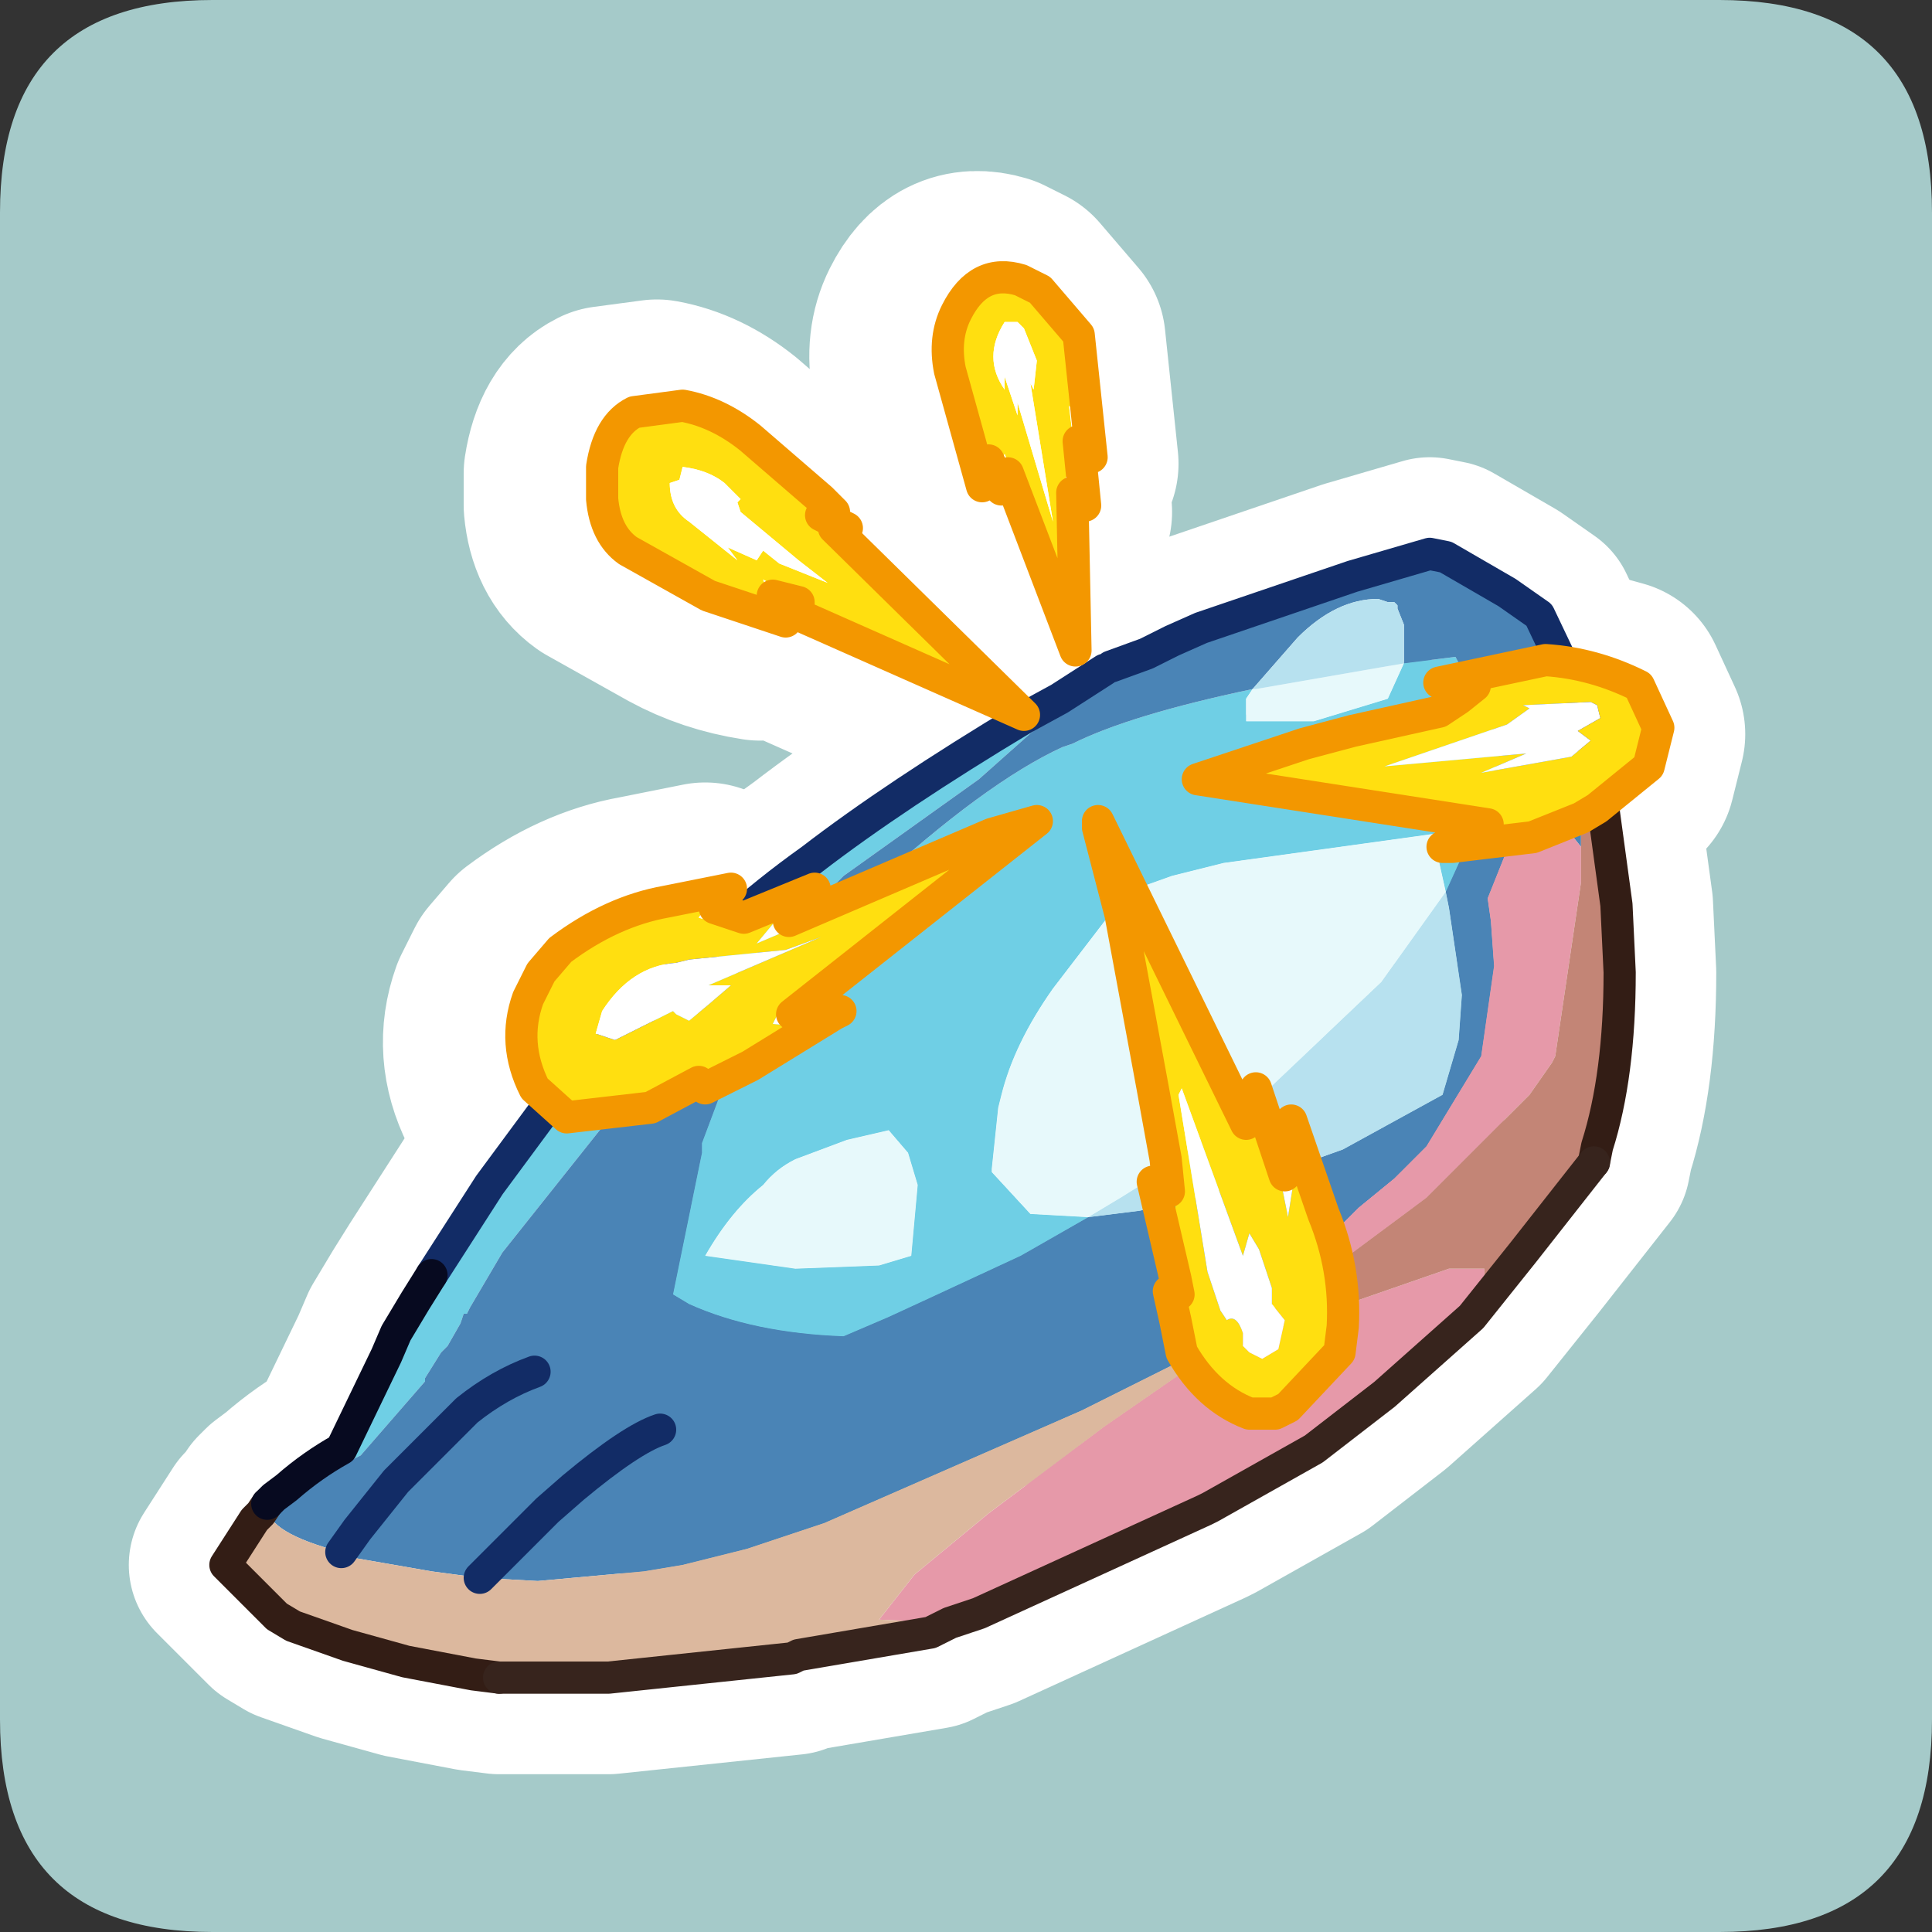<?xml version="1.0" encoding="UTF-8" standalone="no"?>
<svg xmlns:ffdec="https://www.free-decompiler.com/flash" xmlns:xlink="http://www.w3.org/1999/xlink" ffdec:objectType="frame" height="30.0px" width="30.0px" xmlns="http://www.w3.org/2000/svg">
  <rect width="100%" height="100%" fill="#333333" stroke="none"/>
  <g transform="matrix(1.0, 0.0, 0.0, 1.0, 0.0, 0.0)">
    <use ffdec:characterId="1" height="30.0" transform="matrix(1.0, 0.0, 0.0, 1.0, 0.0, 0.0)" width="30.0" xlink:href="#shape0"/>
  </g>
  <defs>
    <g id="shape0" transform="matrix(1.0, 0.0, 0.0, 1.0, 0.0, 0.0)">
      <path d="M0.0 0.0 L30.0 0.0 30.0 30.0 0.0 30.0 0.0 0.0" fill="#33cc66" fill-opacity="0.0" fill-rule="evenodd" stroke="none"/>
      <path d="M30.0 3.3 L30.0 26.7 Q30.0 30.0 26.7 30.0 L3.3 30.0 Q0.0 30.0 0.0 26.7 L0.0 3.3 Q0.0 0.0 3.3 0.0 L26.7 0.0 Q30.0 0.0 30.0 3.3" fill="#a5cac9" fill-rule="evenodd" stroke="none"/>
      <path d="M8.3 14.85 Q9.1 14.25 9.95 14.1 L10.95 13.9 10.7 14.2 11.15 14.35 12.25 13.9 11.85 14.4 15.0 13.05 15.7 12.85 11.9 15.85 12.65 15.8 12.55 15.85 11.25 16.65 10.55 17.0 10.45 16.9 9.7 17.3 8.4 17.45 7.9 17.0 Q7.55 16.3 7.8 15.6 L8.0 15.2 8.3 14.85 M15.45 4.45 L15.75 4.6 16.35 5.3 16.55 7.2 16.35 6.95 16.45 7.95 16.25 7.75 16.3 10.2 15.25 7.45 15.15 7.7 14.95 7.25 14.85 7.65 14.35 5.85 Q14.25 5.35 14.45 4.95 14.8 4.25 15.45 4.45 M12.55 8.05 L12.35 8.1 12.75 8.3 12.55 8.3 15.5 11.2 12.0 9.65 12.0 9.45 11.6 9.35 11.8 9.75 Q11.15 9.65 10.6 9.35 L9.35 8.65 Q9.0 8.4 8.95 7.85 L8.95 7.35 Q9.05 6.7 9.45 6.5 L10.2 6.4 Q10.75 6.5 11.25 6.9 L12.35 7.85 12.55 8.05 M17.0 14.3 L16.65 12.95 16.65 12.85 18.95 17.55 19.1 17.0 19.55 18.35 19.65 17.5 20.15 18.95 Q20.5 19.8 20.45 20.7 L20.4 21.1 Q20.1 21.75 19.6 21.95 L19.4 22.05 19.0 22.05 Q18.35 21.8 17.95 21.1 L17.85 20.6 17.75 20.15 17.85 20.15 17.9 20.2 17.85 19.95 17.5 18.45 17.75 18.6 17.7 18.1 17.5 17.0 17.0 14.3 M23.6 10.35 L25.05 10.75 25.35 11.4 25.2 12.0 24.4 12.65 24.15 12.8 23.4 13.1 22.15 13.25 22.0 13.25 22.7 12.9 18.2 12.2 19.85 11.65 20.6 11.45 21.95 11.15 22.25 10.95 22.5 10.75 21.95 10.7 23.6 10.35 Z" fill="none" stroke="#ffffff" stroke-linecap="round" stroke-linejoin="round" stroke-width="3.5"/>
      <path d="M24.4 10.6 L24.65 11.2 24.8 11.8 24.8 11.85 25.1 14.05 25.15 15.1 Q25.15 16.7 24.8 17.8 L24.75 18.05 23.65 19.45 22.85 20.45 23.05 19.9 23.05 19.7 22.5 19.7 20.05 20.55 18.45 21.25 18.45 21.2 19.3 20.6 19.4 20.55 19.75 20.35 20.4 19.9 22.15 18.6 23.75 17.0 24.1 16.5 24.15 16.4 24.55 13.7 24.55 13.15 24.55 12.75 24.5 11.55 24.4 10.6" fill="#c38576" fill-rule="evenodd" stroke="none"/>
      <path d="M24.4 10.6 L24.5 11.55 24.55 12.75 24.55 13.15 24.35 12.9 23.9 12.5 Q23.7 12.5 23.4 13.05 L23.4 13.2 23.1 13.95 23.15 14.3 23.2 15.0 23.0 16.4 22.15 17.8 21.65 18.3 21.1 18.75 19.85 20.0 20.05 20.0 19.7 20.3 19.4 20.55 19.3 20.6 18.3 21.15 16.9 21.85 16.8 21.9 12.8 23.65 11.6 24.05 10.6 24.3 10.0 24.4 8.35 24.55 7.45 24.5 6.7 24.4 5.55 24.2 5.3 24.1 Q4.15 23.8 4.15 23.4 L4.15 23.35 4.25 23.25 4.5 23.15 4.9 22.95 5.6 22.6 6.6 21.45 6.6 21.4 6.85 21.0 6.95 20.9 7.15 20.55 7.2 20.4 7.25 20.4 7.3 20.3 7.8 19.45 9.75 17.0 9.85 16.85 10.55 16.05 11.05 15.5 11.85 14.7 12.85 13.85 13.1 13.6 15.2 12.1 16.1 11.3 16.45 10.85 17.15 10.4 17.25 10.35 17.8 10.15 18.2 9.95 18.65 9.75 21.0 8.95 22.2 8.6 22.45 8.65 23.4 9.2 23.9 9.55 24.4 10.6 M21.8 10.3 L21.8 10.15 21.8 9.7 21.7 9.45 21.7 9.4 21.65 9.35 21.55 9.35 21.4 9.3 Q20.75 9.3 20.15 9.9 L19.45 10.7 Q17.55 11.1 16.65 11.55 L16.5 11.6 Q15.3 12.15 13.5 13.8 L12.95 14.4 12.35 15.0 11.35 16.55 10.9 17.75 10.9 17.9 10.45 20.1 10.7 20.25 Q11.7 20.7 13.1 20.75 L13.8 20.45 14.45 20.15 15.85 19.5 16.9 18.9 17.7 18.8 18.55 18.6 20.15 18.1 20.85 17.85 22.4 17.0 22.65 16.15 22.7 15.45 22.5 14.1 22.45 13.85 22.95 12.75 23.3 11.65 23.1 11.15 22.6 10.2 21.8 10.3 M19.85 20.0 L19.8 20.0 19.8 20.1 19.85 20.0 M10.25 22.2 Q9.8 22.35 8.9 23.1 L8.5 23.45 7.45 24.5 8.5 23.45 8.9 23.1 Q9.8 22.35 10.25 22.2 M8.3 21.3 Q7.75 21.5 7.25 21.9 L6.15 23.0 5.55 23.75 5.3 24.1 5.55 23.75 6.15 23.0 7.25 21.9 Q7.75 21.5 8.3 21.3" fill="#4a84b6" fill-rule="evenodd" stroke="none"/>
      <path d="M19.45 10.7 L20.15 9.9 Q20.75 9.3 21.4 9.3 L21.55 9.35 21.65 9.35 21.7 9.4 21.7 9.45 21.8 9.7 21.8 10.15 21.8 10.3 19.5 10.7 19.45 10.7 M22.45 13.85 L22.5 14.1 22.7 15.45 22.65 16.15 22.4 17.0 20.85 17.85 20.15 18.1 18.55 18.6 17.7 18.8 16.9 18.9 17.4 18.6 17.8 18.35 19.5 17.1 21.45 15.25 22.45 13.85" fill="#b7e1ef" fill-rule="evenodd" stroke="none"/>
      <path d="M19.45 10.7 L19.5 10.7 21.8 10.3 21.55 10.85 20.4 11.2 19.35 11.2 19.35 10.85 19.45 10.7 M16.9 18.9 L16.0 18.85 15.4 18.2 15.4 18.15 15.5 17.2 15.55 17.0 Q15.75 16.2 16.35 15.35 L17.5 13.85 18.2 13.6 19.0 13.4 22.25 12.95 22.45 13.85 21.45 15.25 19.5 17.1 17.8 18.35 17.4 18.6 16.9 18.9 M13.8 17.55 L14.1 17.9 14.25 18.4 14.15 19.5 13.65 19.65 12.35 19.7 10.95 19.5 Q11.35 18.8 11.85 18.4 12.05 18.15 12.35 18.0 L13.15 17.7 13.8 17.55" fill="#e7f9fb" fill-rule="evenodd" stroke="none"/>
      <path d="M4.25 23.25 L4.45 23.1 Q4.85 22.75 5.3 22.5 L6.0 21.05 6.15 20.7 6.45 20.2 6.7 19.8 7.15 19.1 7.6 18.4 8.45 17.25 9.15 16.55 9.95 15.7 11.0 14.65 11.35 14.35 Q11.9 13.85 12.6 13.35 13.9 12.35 15.9 11.15 L16.45 10.85 16.1 11.3 15.2 12.1 13.1 13.6 12.85 13.85 11.85 14.7 11.05 15.5 10.55 16.05 9.85 16.85 9.75 17.0 7.8 19.45 7.3 20.3 7.25 20.4 7.2 20.4 7.15 20.55 6.95 20.9 6.85 21.0 6.6 21.4 6.6 21.45 5.6 22.6 4.9 22.95 4.5 23.15 4.25 23.25 M21.8 10.3 L22.6 10.2 23.1 11.15 23.3 11.65 22.95 12.75 22.45 13.85 22.25 12.95 19.0 13.4 18.2 13.6 17.5 13.85 16.35 15.35 Q15.75 16.2 15.55 17.0 L15.5 17.2 15.4 18.15 15.4 18.2 16.0 18.85 16.9 18.9 15.85 19.5 14.45 20.15 13.8 20.45 13.1 20.75 Q11.7 20.7 10.7 20.25 L10.45 20.1 10.9 17.9 10.9 17.75 11.35 16.55 12.35 15.0 12.95 14.4 13.5 13.8 Q15.3 12.15 16.5 11.6 L16.65 11.55 Q17.55 11.1 19.45 10.7 L19.35 10.85 19.35 11.2 20.4 11.2 21.55 10.85 21.8 10.3 M13.8 17.55 L13.15 17.7 12.35 18.0 Q12.05 18.15 11.85 18.4 11.35 18.8 10.95 19.5 L12.35 19.7 13.65 19.65 14.15 19.5 14.25 18.4 14.1 17.9 13.8 17.55" fill="#6fcfe5" fill-rule="evenodd" stroke="none"/>
      <path d="M24.55 13.15 L24.55 13.7 24.15 16.4 24.1 16.5 23.75 17.0 22.15 18.6 20.4 19.9 20.05 20.0 19.85 20.0 21.1 18.75 21.65 18.3 22.15 17.8 23.0 16.4 23.2 15.0 23.15 14.3 23.1 13.95 23.4 13.2 23.4 13.05 Q23.7 12.5 23.9 12.5 L24.35 12.9 24.55 13.15 M18.45 21.25 L20.05 20.55 22.5 19.7 23.05 19.7 23.05 19.9 22.85 20.45 21.5 21.65 20.4 22.5 18.8 23.4 18.7 23.45 15.2 25.05 14.75 25.2 13.65 25.15 14.2 24.45 15.35 23.5 17.15 22.15 18.45 21.25" fill="#e699a9" fill-rule="evenodd" stroke="none"/>
      <path d="M19.3 20.6 L18.45 21.2 18.45 21.25 17.15 22.15 15.35 23.5 14.2 24.45 13.65 25.15 14.75 25.2 14.45 25.35 12.4 25.7 12.3 25.75 9.45 26.05 9.4 26.05 7.75 26.05 7.35 26.0 6.3 25.8 5.4 25.55 4.55 25.25 4.3 25.1 3.5 24.3 3.95 23.6 4.05 23.5 4.15 23.35 4.15 23.4 Q4.15 23.8 5.3 24.1 L5.55 24.2 6.7 24.4 7.45 24.5 8.35 24.55 10.0 24.4 10.6 24.3 11.6 24.05 12.8 23.65 16.8 21.9 16.9 21.85 18.3 21.15 19.3 20.6" fill="#dcb89e" fill-rule="evenodd" stroke="none"/>
      <path d="M22.85 20.45 L23.65 19.45 24.75 18.05 24.8 17.8 Q25.15 16.7 25.15 15.1 L25.1 14.05 24.8 11.85 24.8 11.8 24.65 11.2 24.4 10.6 23.9 9.55 23.4 9.2 22.45 8.65 22.2 8.6 21.0 8.95 18.65 9.75 18.2 9.95 17.8 10.15 17.25 10.35 M22.85 20.45 L21.5 21.65 20.4 22.5 18.8 23.4 18.7 23.45 15.2 25.05 14.75 25.2 14.45 25.35 12.4 25.7 12.3 25.75 9.45 26.05 9.4 26.05 7.75 26.05 7.35 26.0 6.3 25.8 5.4 25.55 4.55 25.25 4.3 25.1 3.5 24.3 3.95 23.6 4.05 23.5 4.15 23.35 4.25 23.25 4.45 23.1 Q4.85 22.75 5.3 22.5 L6.0 21.05 6.15 20.7 6.45 20.2 6.7 19.8 7.15 19.1 7.6 18.4 8.45 17.25 9.15 16.55 9.95 15.7 11.0 14.65 11.35 14.35 Q11.9 13.85 12.6 13.35 13.9 12.35 15.9 11.15 L16.45 10.85 17.15 10.4 M5.3 24.1 L5.55 23.75 6.15 23.0 7.25 21.9 Q7.75 21.5 8.3 21.3 M7.45 24.5 L8.5 23.45 8.9 23.1 Q9.8 22.35 10.25 22.2" fill="none" stroke="#ffffff" stroke-linecap="round" stroke-linejoin="round" stroke-width="3.0"/>
      <path d="M6.7 19.8 L7.15 19.1 7.6 18.4 8.45 17.25 9.15 16.55 9.95 15.7 11.0 14.65 11.35 14.35 Q11.9 13.85 12.6 13.35 13.9 12.35 15.9 11.15 L16.45 10.85 16.1 11.3 15.2 12.1 13.1 13.6 12.85 13.85 11.85 14.7 11.05 15.5 10.55 16.05 9.85 16.85 9.75 17.0 7.8 19.45 7.3 20.3 7.25 20.4 7.2 20.4 7.15 20.55 6.95 20.9 6.85 21.0 6.6 21.4 6.6 21.45 5.6 22.6 4.9 22.95 4.5 23.15 4.25 23.25 4.45 23.1 Q4.85 22.75 5.3 22.5 L6.0 21.05 6.15 20.7 6.45 20.2 6.7 19.8 M16.9 18.9 L15.85 19.5 14.45 20.15 13.8 20.45 13.1 20.75 Q11.7 20.7 10.7 20.25 L10.45 20.1 10.9 17.9 10.9 17.75 11.35 16.55 12.35 15.0 12.95 14.4 13.5 13.8 Q15.3 12.15 16.5 11.6 L16.65 11.55 Q17.55 11.1 19.45 10.7 L19.35 10.85 19.35 11.2 20.4 11.2 21.55 10.85 21.8 10.3 22.6 10.2 23.1 11.15 23.3 11.65 22.95 12.75 22.45 13.85 22.25 12.95 19.0 13.4 18.2 13.6 17.5 13.85 16.35 15.35 Q15.75 16.2 15.55 17.0 L15.5 17.2 15.4 18.15 15.4 18.2 16.0 18.85 16.9 18.9 M14.15 19.5 L14.25 18.4 14.1 17.9 13.8 17.55 13.15 17.7 12.35 18.0 Q12.05 18.15 11.85 18.4 11.35 18.8 10.95 19.5 L12.35 19.7 13.65 19.65 14.15 19.5" fill="#6fcfe5" fill-rule="evenodd" stroke="none"/>
      <path d="M4.25 23.25 L4.5 23.15 4.9 22.95 5.6 22.6 6.6 21.45 6.6 21.4 6.85 21.0 6.95 20.9 7.15 20.55 7.2 20.4 7.25 20.4 7.3 20.3 7.8 19.45 9.75 17.0 9.85 16.85 10.55 16.05 11.05 15.5 11.85 14.7 12.85 13.85 13.1 13.6 15.2 12.1 16.1 11.3 16.45 10.85 17.15 10.4 17.25 10.35 17.8 10.15 18.2 9.95 18.65 9.75 21.0 8.95 22.2 8.6 22.45 8.65 23.4 9.2 23.9 9.55 24.4 10.6 24.5 11.55 24.55 12.75 24.55 13.15 24.35 12.9 23.9 12.5 Q23.7 12.5 23.4 13.05 L23.4 13.2 23.1 13.95 23.15 14.3 23.2 15.0 23.0 16.4 22.15 17.8 21.65 18.3 21.1 18.75 19.85 20.0 20.05 20.0 19.7 20.3 19.45 20.55 19.4 20.55 19.3 20.6 18.3 21.15 16.9 21.85 16.8 21.9 12.8 23.65 11.6 24.05 10.6 24.3 10.0 24.4 8.35 24.55 7.45 24.5 6.7 24.4 5.55 24.2 5.3 24.1 Q4.15 23.8 4.15 23.4 L4.15 23.35 4.25 23.25 M19.45 10.7 Q17.55 11.1 16.65 11.55 L16.5 11.6 Q15.3 12.15 13.5 13.8 L12.95 14.4 12.35 15.0 11.35 16.55 10.9 17.75 10.9 17.9 10.45 20.1 10.7 20.25 Q11.7 20.7 13.1 20.75 L13.8 20.45 14.45 20.15 15.85 19.5 16.9 18.9 17.7 18.8 18.55 18.6 20.15 18.1 20.85 17.85 22.4 17.0 22.65 16.15 22.7 15.45 22.5 14.1 22.45 13.85 22.95 12.75 23.3 11.65 23.1 11.15 22.6 10.2 21.8 10.3 21.8 10.15 21.8 9.7 21.7 9.45 21.7 9.4 21.65 9.35 21.55 9.35 21.4 9.3 Q20.75 9.3 20.15 9.9 L19.45 10.7 M19.85 20.0 L19.8 20.0 19.8 20.1 19.85 20.0 M8.3 21.3 Q7.75 21.5 7.25 21.9 L6.15 23.0 5.55 23.75 5.3 24.1 5.55 23.75 6.15 23.0 7.25 21.9 Q7.75 21.5 8.3 21.3 M10.25 22.2 Q9.8 22.35 8.9 23.1 L8.5 23.45 7.45 24.5 8.5 23.45 8.9 23.1 Q9.8 22.35 10.25 22.2" fill="#4a84b6" fill-rule="evenodd" stroke="none"/>
      <path d="M22.45 13.85 L21.45 15.25 19.5 17.1 17.8 18.35 17.4 18.6 16.9 18.9 16.0 18.85 15.4 18.2 15.4 18.15 15.5 17.2 15.55 17.0 Q15.75 16.2 16.35 15.35 L17.5 13.85 18.2 13.6 19.0 13.4 22.25 12.95 22.45 13.85 M21.8 10.3 L21.55 10.85 20.4 11.2 19.35 11.2 19.35 10.85 19.45 10.7 19.5 10.7 21.8 10.3 M14.15 19.5 L13.65 19.65 12.35 19.7 10.95 19.5 Q11.35 18.8 11.85 18.4 12.05 18.15 12.35 18.0 L13.15 17.7 13.8 17.55 14.1 17.9 14.25 18.4 14.15 19.5" fill="#e7f9fb" fill-rule="evenodd" stroke="none"/>
      <path d="M19.45 10.7 L20.15 9.9 Q20.75 9.3 21.4 9.3 L21.55 9.35 21.65 9.35 21.7 9.4 21.7 9.45 21.8 9.7 21.8 10.15 21.8 10.3 19.5 10.7 19.45 10.7 M22.45 13.85 L22.5 14.1 22.7 15.45 22.65 16.15 22.4 17.0 20.85 17.85 20.15 18.1 18.55 18.6 17.7 18.8 16.9 18.9 17.4 18.6 17.8 18.35 19.5 17.1 21.45 15.25 22.45 13.85" fill="#b7e1ef" fill-rule="evenodd" stroke="none"/>
      <path d="M22.85 20.45 L21.5 21.65 20.4 22.5 18.8 23.4 18.7 23.45 15.2 25.05 14.75 25.2 13.65 25.15 14.2 24.45 15.35 23.5 17.15 22.15 18.45 21.25 20.05 20.55 22.5 19.7 23.05 19.7 23.05 19.9 22.85 20.45 M20.05 20.0 L19.85 20.0 21.1 18.75 21.65 18.3 22.15 17.8 23.0 16.4 23.2 15.0 23.15 14.3 23.1 13.95 23.4 13.2 23.4 13.05 Q23.7 12.5 23.9 12.5 L24.35 12.9 24.55 13.15 24.55 13.7 24.15 16.4 24.1 16.5 23.75 17.0 22.15 18.6 20.4 19.9 20.05 20.0" fill="#e699a9" fill-rule="evenodd" stroke="none"/>
      <path d="M24.4 10.6 L24.65 11.2 24.8 11.8 24.8 11.85 25.1 14.05 25.15 15.1 Q25.15 16.7 24.8 17.8 L24.75 18.05 23.65 19.45 22.85 20.45 23.05 19.9 23.05 19.7 22.5 19.7 20.05 20.55 18.45 21.25 18.45 21.2 19.3 20.6 19.4 20.55 19.45 20.55 19.75 20.35 20.4 19.9 22.15 18.6 23.75 17.0 24.1 16.5 24.15 16.4 24.55 13.7 24.55 13.15 24.55 12.75 24.5 11.55 24.4 10.6" fill="#c38576" fill-rule="evenodd" stroke="none"/>
      <path d="M14.75 25.2 L14.45 25.35 12.4 25.7 12.3 25.75 9.45 26.05 9.4 26.05 7.75 26.05 7.35 26.0 6.3 25.8 5.4 25.55 4.55 25.25 4.3 25.1 3.5 24.3 3.95 23.6 4.05 23.5 4.15 23.35 4.15 23.4 Q4.15 23.8 5.3 24.1 L5.55 24.2 6.7 24.4 7.45 24.5 8.35 24.55 10.0 24.4 10.6 24.3 11.6 24.05 12.8 23.65 16.8 21.9 16.9 21.85 18.3 21.15 19.3 20.6 18.45 21.2 18.45 21.25 17.15 22.15 15.35 23.5 14.2 24.45 13.65 25.15 14.75 25.2" fill="#dcb89e" fill-rule="evenodd" stroke="none"/>
      <path d="M16.45 10.85 L15.9 11.15 Q13.9 12.35 12.6 13.35 11.9 13.85 11.35 14.35 L11.0 14.65 9.95 15.7 9.15 16.55 8.45 17.25 7.6 18.4 7.15 19.1 6.7 19.8 M16.45 10.85 L17.15 10.4 M17.25 10.35 L17.8 10.15 18.2 9.95 18.65 9.75 21.0 8.95 22.2 8.6 22.45 8.65 23.4 9.2 23.9 9.55 24.4 10.6 24.65 11.2 M7.45 24.5 L8.5 23.45 8.9 23.1 Q9.8 22.35 10.25 22.2 M5.3 24.1 L5.55 23.75 6.15 23.0 7.25 21.9 Q7.75 21.5 8.3 21.3" fill="none" stroke="#122c66" stroke-linecap="round" stroke-linejoin="round" stroke-width="0.5"/>
      <path d="M24.65 11.2 L24.8 11.8 24.8 11.85 25.1 14.05 25.15 15.1 Q25.15 16.7 24.8 17.8 L24.75 18.05 M7.75 26.05 L7.35 26.0 6.3 25.8 5.4 25.55 4.55 25.25 4.3 25.1 3.5 24.3 3.95 23.6 4.05 23.5 4.15 23.35" fill="none" stroke="#331d15" stroke-linecap="round" stroke-linejoin="round" stroke-width="0.5"/>
      <path d="M24.75 18.05 L23.65 19.45 22.85 20.45 21.5 21.65 20.4 22.5 18.8 23.4 18.7 23.45 15.2 25.05 14.75 25.2 14.45 25.35 12.4 25.7 12.3 25.75 9.45 26.05 9.4 26.05 7.75 26.05" fill="none" stroke="#37241d" stroke-linecap="round" stroke-linejoin="round" stroke-width="0.5"/>
      <path d="M6.7 19.8 L6.45 20.2 6.15 20.7 6.0 21.05 5.3 22.5 Q4.85 22.75 4.45 23.1 L4.25 23.25 4.15 23.35" fill="none" stroke="#070a20" stroke-linecap="round" stroke-linejoin="round" stroke-width="0.5"/>
      <path d="M8.4 16.8 L8.25 15.95 Q8.35 15.0 9.0 14.7 10.0 14.1 11.05 13.95 L10.85 14.25 11.55 14.45 12.25 14.05 11.75 14.65 15.75 12.95 14.55 13.9 13.9 14.35 12.4 15.5 12.1 15.7 12.0 15.9 12.6 15.95 11.0 16.75 10.95 16.6 10.1 17.0 8.85 17.2 8.4 16.8 M11.3 6.75 L12.3 7.5 12.8 7.85 12.45 7.8 12.55 7.9 12.75 8.1 12.75 8.2 15.45 10.75 12.75 9.6 12.7 9.55 12.5 9.45 12.6 9.4 11.85 9.0 12.05 9.5 Q11.05 9.25 10.1 8.7 9.65 8.4 9.5 7.9 L9.45 7.15 Q9.7 6.4 10.3 6.4 10.85 6.45 11.3 6.75 M11.5 7.95 L11.45 7.8 11.5 7.75 11.25 7.5 Q11.0 7.3 10.6 7.25 L10.55 7.45 10.4 7.5 Q10.4 7.9 10.7 8.1 L11.45 8.7 11.3 8.5 11.75 8.7 11.85 8.55 12.1 8.75 12.85 9.05 12.4 8.7 11.5 7.95 M16.1 5.6 L15.9 5.1 15.8 5.0 15.6 5.0 Q15.25 5.55 15.6 6.05 L15.6 5.85 15.8 6.45 15.8 6.25 16.35 8.1 16.0 5.95 16.05 6.05 16.1 5.6 M16.6 5.25 L16.75 6.5 16.6 6.3 16.75 7.55 16.55 7.4 16.65 9.65 15.6 7.05 15.5 7.25 15.25 6.75 15.15 7.2 14.85 5.9 14.85 5.35 Q15.05 4.5 15.7 4.45 16.3 4.55 16.6 5.25 M10.45 15.7 L10.5 15.75 10.7 15.85 11.0 15.6 11.35 15.3 11.0 15.3 12.75 14.55 12.2 14.75 10.7 14.9 10.5 14.95 Q9.8 15.0 9.35 15.7 L9.25 16.05 9.55 16.15 10.45 15.7 M18.25 18.7 L18.15 18.15 17.2 13.15 18.45 15.7 19.05 17.05 19.4 17.6 19.5 17.05 19.8 17.9 19.9 18.4 20.0 18.9 20.15 17.95 20.65 19.85 Q20.9 20.85 20.3 21.55 L19.9 21.8 19.3 21.75 18.85 21.4 Q18.3 21.0 18.25 20.15 L18.3 20.25 18.35 20.3 18.4 20.25 18.15 18.8 18.25 18.8 18.25 18.75 18.25 18.7 M18.3 17.0 L18.75 19.75 18.95 20.35 19.05 20.5 Q19.2 20.4 19.3 20.7 L19.3 20.9 19.4 21.0 19.6 21.1 19.85 20.95 19.95 20.5 19.75 20.25 19.75 20.1 19.75 20.05 19.75 20.0 19.55 19.4 19.4 19.15 19.3 19.5 18.35 16.9 18.3 17.0 M24.8 10.5 Q25.25 10.6 25.55 10.95 L25.7 11.35 25.65 11.6 24.9 12.3 24.75 12.45 24.4 12.65 23.95 12.85 22.65 13.05 23.3 12.75 18.95 12.1 20.2 11.7 20.25 11.65 21.7 11.25 22.5 11.1 22.6 11.0 22.6 10.95 23.0 10.65 22.8 10.5 Q23.8 10.25 24.8 10.5 M24.8 10.95 L24.7 10.9 23.65 10.95 23.75 11.0 23.4 11.25 21.5 11.9 23.7 11.7 23.0 12.0 24.4 11.75 24.7 11.5 24.5 11.35 24.85 11.15 24.8 10.95" fill="#ffdf10" fill-rule="evenodd" stroke="none"/>
      <path d="M8.4 16.8 L8.85 17.2 10.1 17.0 10.95 16.6 11.0 16.75 12.6 15.95 12.0 15.9 12.1 15.7 12.4 15.5 13.9 14.35 14.55 13.9 15.75 12.95 11.75 14.65 12.25 14.05 11.55 14.45 10.85 14.25 11.05 13.95 Q10.0 14.1 9.0 14.7 8.35 15.0 8.25 15.95 L8.4 16.8 M8.2 15.5 L8.4 15.1 8.7 14.75 Q9.5 14.15 10.35 14.0 L11.35 13.8 11.1 14.1 11.55 14.25 12.65 13.8 12.25 14.3 15.4 12.95 16.1 12.75 12.3 15.75 13.05 15.7 12.95 15.75 11.65 16.55 10.95 16.9 10.85 16.8 10.1 17.2 8.8 17.35 8.3 16.9 Q7.95 16.2 8.2 15.5 M15.85 4.35 L16.15 4.5 16.75 5.2 16.95 7.1 16.75 6.85 16.85 7.85 16.65 7.65 16.7 10.1 15.65 7.35 15.55 7.6 15.35 7.15 15.25 7.55 14.75 5.75 Q14.65 5.25 14.85 4.85 15.2 4.15 15.85 4.35 M16.6 5.25 Q16.3 4.55 15.7 4.45 15.05 4.5 14.85 5.35 L14.85 5.9 15.15 7.2 15.25 6.75 15.5 7.25 15.6 7.05 16.65 9.65 16.55 7.4 16.75 7.55 16.6 6.3 16.75 6.5 16.6 5.25 M16.1 5.6 L16.05 6.05 16.0 5.95 16.35 8.1 15.8 6.25 15.8 6.45 15.6 5.85 15.6 6.05 Q15.25 5.55 15.6 5.0 L15.8 5.0 15.9 5.1 16.1 5.6 M11.5 7.95 L12.4 8.7 12.85 9.05 12.1 8.75 11.85 8.55 11.75 8.7 11.3 8.5 11.45 8.7 10.7 8.1 Q10.4 7.9 10.4 7.5 L10.55 7.45 10.6 7.25 Q11.0 7.3 11.25 7.5 L11.5 7.75 11.45 7.8 11.5 7.95 M11.3 6.75 Q10.85 6.45 10.3 6.4 9.7 6.4 9.45 7.15 L9.5 7.9 Q9.65 8.4 10.1 8.7 11.05 9.25 12.05 9.5 L11.85 9.0 12.6 9.4 12.5 9.45 12.7 9.55 12.75 9.6 15.45 10.75 12.75 8.2 12.75 8.1 12.55 7.9 12.45 7.8 12.8 7.85 12.3 7.5 11.3 6.75 M12.95 7.95 L12.75 8.0 13.15 8.2 12.95 8.2 15.9 11.1 12.4 9.55 12.4 9.35 12.0 9.25 12.2 9.65 11.0 9.25 9.75 8.55 Q9.4 8.3 9.35 7.75 L9.35 7.25 Q9.45 6.6 9.85 6.4 L10.6 6.3 Q11.15 6.4 11.65 6.8 L12.75 7.75 12.95 7.95 M10.45 15.7 L9.55 16.15 9.25 16.05 9.35 15.7 Q9.8 15.0 10.5 14.95 L10.7 14.9 12.2 14.75 12.75 14.55 11.0 15.3 11.35 15.3 11.0 15.6 10.7 15.85 10.5 15.75 10.45 15.7 M17.4 14.2 L17.05 12.85 17.05 12.75 19.35 17.45 19.5 16.9 19.95 18.25 20.05 17.4 20.55 18.85 Q20.9 19.7 20.85 20.6 L20.8 21.0 20.0 21.85 19.8 21.95 19.4 21.95 Q18.75 21.7 18.35 21.0 L18.25 20.5 18.15 20.05 18.25 20.05 18.3 20.1 18.25 19.85 17.9 18.35 18.15 18.5 18.1 18.0 17.9 16.9 17.4 14.2 M18.15 18.8 L18.4 20.25 18.35 20.3 18.3 20.25 18.25 20.15 Q18.3 21.0 18.85 21.4 L19.3 21.75 19.9 21.8 20.3 21.55 Q20.9 20.85 20.65 19.85 L20.15 17.95 20.0 18.9 19.9 18.4 19.8 17.9 19.5 17.05 19.4 17.6 19.05 17.05 18.45 15.7 17.2 13.15 18.15 18.15 18.25 18.7 18.2 18.65 18.2 18.7 18.05 18.55 18.15 18.8 M18.3 17.0 L18.35 16.9 19.3 19.5 19.4 19.15 19.55 19.4 19.75 20.0 19.75 20.05 19.75 20.1 19.75 20.25 19.95 20.5 19.85 20.95 19.6 21.1 19.4 21.0 19.3 20.9 19.3 20.7 Q19.2 20.4 19.05 20.5 L18.95 20.35 18.75 19.75 18.3 17.0 M24.8 10.95 L24.85 11.15 24.5 11.35 24.7 11.5 24.4 11.75 23.0 12.0 23.7 11.7 21.5 11.9 23.4 11.25 23.75 11.0 23.65 10.95 24.7 10.9 24.8 10.95 M24.8 10.5 Q23.8 10.25 22.8 10.5 L23.0 10.65 22.6 10.95 22.6 11.0 22.5 11.1 21.7 11.25 20.25 11.65 20.2 11.7 18.95 12.1 23.3 12.75 22.65 13.05 23.95 12.85 24.4 12.65 24.75 12.45 24.9 12.3 25.65 11.6 25.7 11.35 25.55 10.95 Q25.25 10.6 24.8 10.5 M25.45 10.65 L25.75 11.3 25.6 11.9 24.8 12.55 24.55 12.7 23.8 13.0 22.55 13.15 22.4 13.15 23.1 12.8 18.6 12.1 20.25 11.55 21.0 11.35 22.35 11.05 22.65 10.85 22.9 10.65 22.35 10.6 24.0 10.25 Q24.75 10.3 25.45 10.65" fill="#ffffff" fill-rule="evenodd" stroke="none"/>
      <path d="M18.25 18.7 L18.25 18.75 18.2 18.7 18.2 18.65 18.25 18.7" fill="#0bf4c6" fill-opacity="0.51" fill-rule="evenodd" stroke="none"/>
      <path d="M18.25 18.75 L18.25 18.8 18.15 18.8 18.05 18.55 18.2 18.7 18.25 18.75" fill="#00d694" fill-opacity="0.498" fill-rule="evenodd" stroke="none"/>
      <path d="M8.2 15.5 L8.4 15.1 8.7 14.75 Q9.5 14.15 10.35 14.0 L11.35 13.8 11.1 14.1 11.55 14.25 12.65 13.8 12.25 14.3 15.4 12.95 16.1 12.75 12.3 15.75 13.05 15.7 12.95 15.75 11.65 16.55 10.95 16.9 10.85 16.8 10.1 17.2 8.8 17.35 8.3 16.9 Q7.95 16.2 8.2 15.5 M15.85 4.35 L16.15 4.5 16.75 5.2 16.95 7.1 16.75 6.85 16.85 7.85 16.65 7.65 16.7 10.1 15.65 7.35 15.55 7.6 15.35 7.15 15.25 7.55 14.75 5.75 Q14.65 5.25 14.85 4.85 15.2 4.15 15.85 4.35 M12.95 7.95 L12.75 8.0 13.15 8.2 12.95 8.2 15.9 11.1 12.4 9.55 12.4 9.35 12.0 9.25 12.2 9.65 11.0 9.25 9.75 8.55 Q9.4 8.3 9.35 7.75 L9.35 7.25 Q9.45 6.6 9.85 6.4 L10.6 6.3 Q11.15 6.4 11.65 6.8 L12.75 7.75 12.95 7.95 M17.4 14.2 L17.05 12.85 17.05 12.75 19.35 17.45 19.5 16.9 19.95 18.25 20.05 17.4 20.55 18.85 Q20.9 19.7 20.85 20.6 L20.8 21.0 20.0 21.85 19.8 21.95 19.4 21.95 Q18.75 21.7 18.35 21.0 L18.25 20.5 18.15 20.05 18.25 20.05 18.3 20.1 18.25 19.85 17.9 18.35 18.15 18.5 18.1 18.0 17.9 16.9 17.4 14.2 M25.45 10.65 L25.75 11.3 25.6 11.9 24.8 12.55 24.55 12.7 23.8 13.0 22.55 13.15 22.4 13.15 23.1 12.8 18.6 12.1 20.25 11.55 21.0 11.35 22.35 11.05 22.65 10.85 22.9 10.65 22.35 10.6 24.0 10.25 Q24.75 10.3 25.45 10.65 Z" fill="none" stroke="#f39700" stroke-linecap="round" stroke-linejoin="round" stroke-width="0.5"/>
    </g>
  </defs>
</svg>

